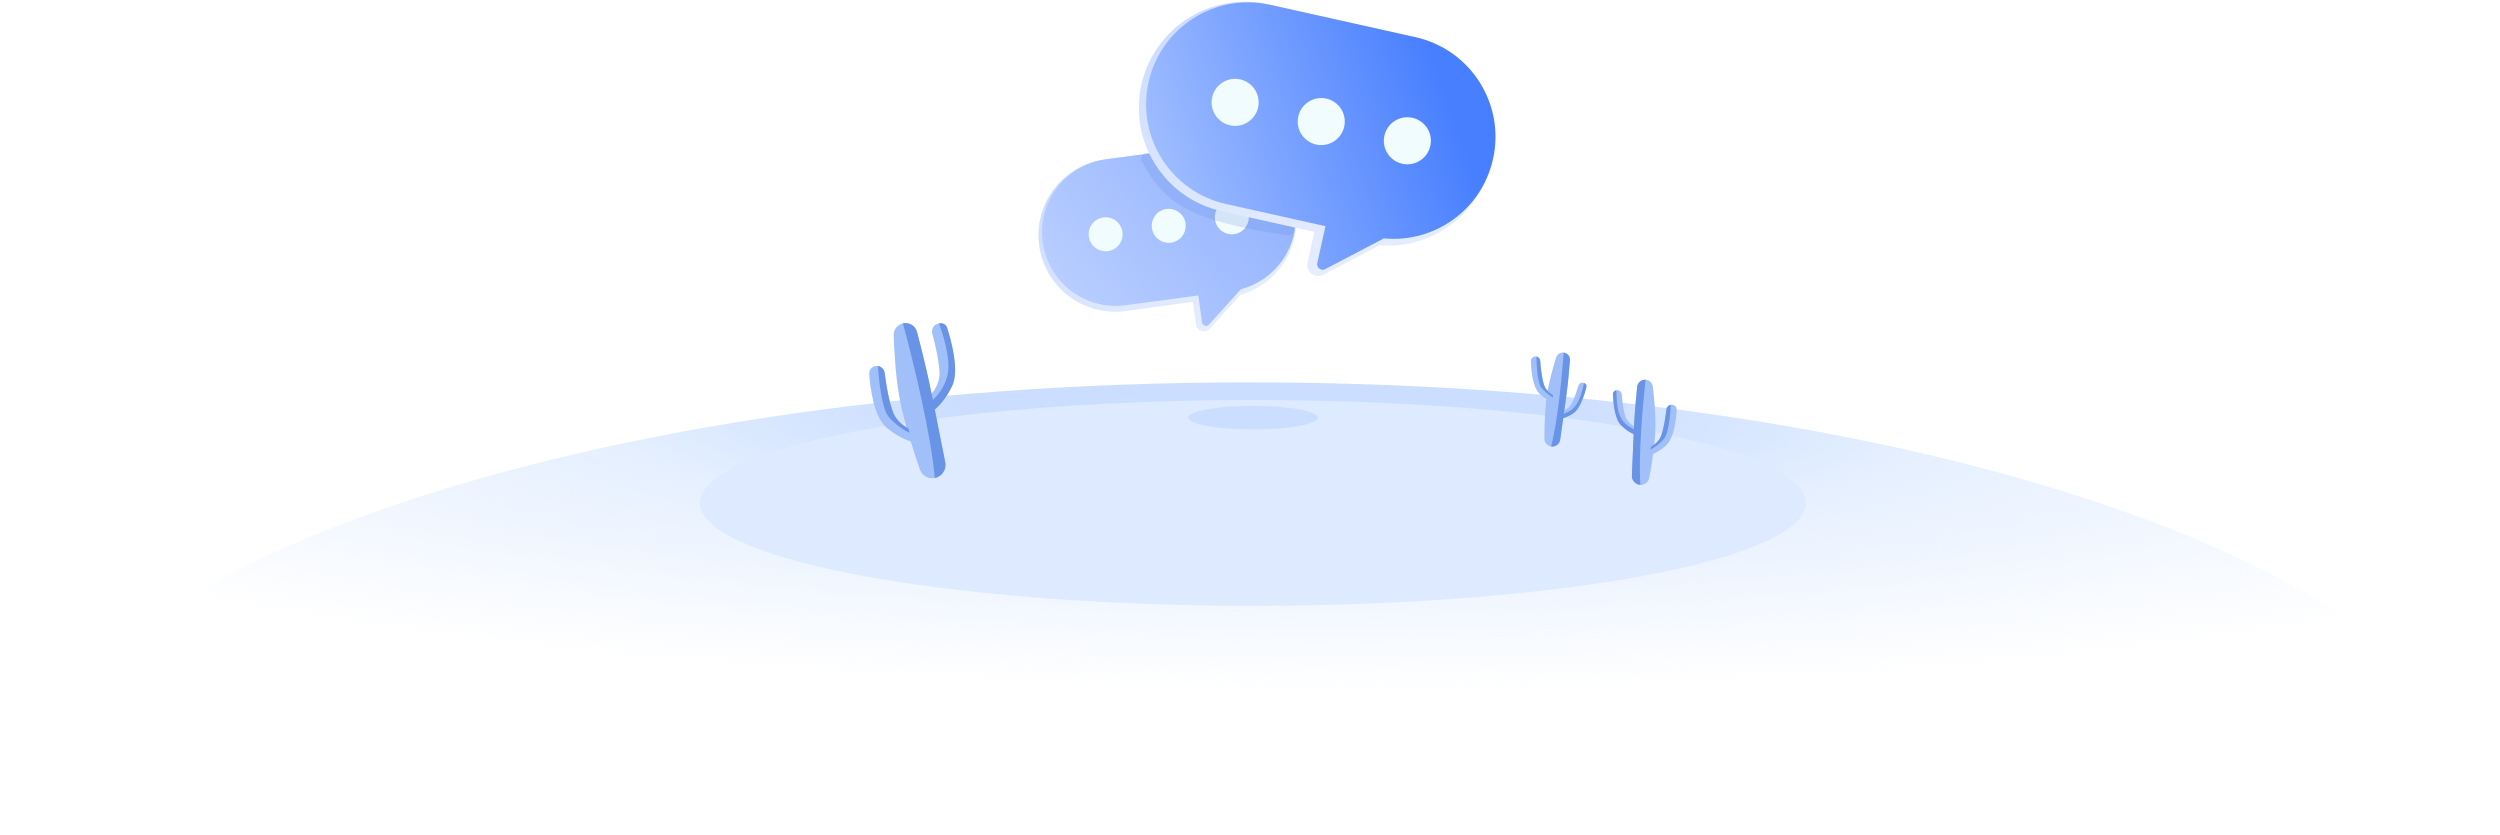 <svg width="425" height="142" viewBox="0 0 425 142" fill="none" xmlns="http://www.w3.org/2000/svg">
<path d="M425 142H0C0 99.474 95.139 65 212.5 65C329.861 65 425 99.474 425 142Z" fill="url(#paint0_radial_33222_339423)"/>
<ellipse cx="213" cy="85.5" rx="94" ry="17.5" fill="#DEEAFF"/>
<ellipse rx="11" ry="2" transform="matrix(1 0 0 -1 213 71)" fill="#CBDEFF"/>
<path d="M280.983 65.711C280.885 64.921 280.12 64.408 279.346 64.595C278.792 64.729 278.38 65.193 278.32 65.76C278.161 67.265 277.861 70.36 277.733 73.462C277.605 76.527 277.485 79.424 277.426 80.856C277.402 81.428 277.704 81.963 278.205 82.24C279.095 82.732 280.202 82.223 280.384 81.222C280.765 79.131 281.305 75.813 281.409 73.281C281.52 70.621 281.206 67.501 280.983 65.711Z" fill="#A1C0F9"/>
<path d="M285.04 69.677C285.067 69.185 284.666 68.789 284.173 68.797C283.718 68.804 283.341 69.155 283.29 69.607C283.165 70.714 282.886 72.73 282.407 74.055C281.893 75.476 280.387 76.15 279.653 76.401C279.407 76.485 279.212 76.689 279.165 76.945C279.084 77.382 279.453 77.751 279.878 77.62C280.672 77.374 281.896 76.868 283.089 75.874C284.582 74.63 284.95 71.29 285.04 69.677Z" fill="#A1C0F9"/>
<path d="M274.251 67.038C274.244 66.629 274.59 66.313 274.999 66.335C275.376 66.356 275.677 66.659 275.705 67.036C275.774 67.959 275.94 69.64 276.295 70.755C276.676 71.951 277.904 72.558 278.504 72.79C278.706 72.868 278.861 73.043 278.892 73.257C278.945 73.623 278.627 73.917 278.279 73.794C277.628 73.564 276.628 73.106 275.671 72.243C274.471 71.162 274.274 68.379 274.251 67.038Z" fill="#A1C0F9"/>
<path fill-rule="evenodd" clip-rule="evenodd" d="M274.797 66.359C274.772 67.453 274.872 69.677 275.472 70.873C276.072 72.071 277.085 72.718 278.316 73.218C278.326 73.248 278.334 73.279 278.339 73.311C278.392 73.681 278.061 73.969 277.72 73.816C277.152 73.562 276.329 73.091 275.531 72.263C274.453 71.144 274.239 68.289 274.199 66.98C274.188 66.636 274.462 66.367 274.797 66.359Z" fill="#6993E7"/>
<path fill-rule="evenodd" clip-rule="evenodd" d="M284.038 68.808C283.958 70.452 283.65 73.584 282.964 74.496C282.246 75.448 281.073 76.182 280.575 76.429L280.664 75.948C281.342 75.565 282.076 74.962 282.404 74.054C282.883 72.729 283.162 70.713 283.287 69.606C283.333 69.198 283.644 68.874 284.038 68.808Z" fill="#6993E7"/>
<path fill-rule="evenodd" clip-rule="evenodd" d="M278.873 82.428C278.511 77.622 279.259 68.899 279.745 64.559C279.614 64.551 279.48 64.563 279.346 64.595C278.792 64.729 278.38 65.193 278.32 65.76C278.16 67.265 277.86 70.36 277.732 73.462L277.425 80.856C277.402 81.428 277.703 81.963 278.204 82.24C278.42 82.359 278.648 82.419 278.873 82.428Z" fill="#6993E7"/>
<path d="M264.545 60.766C264.761 60.083 265.521 59.754 266.176 60.045C266.645 60.254 266.934 60.732 266.894 61.243C266.79 62.601 266.551 65.389 266.16 68.156C265.773 70.889 265.407 73.473 265.227 74.75C265.155 75.26 264.801 75.684 264.312 75.847C263.444 76.138 262.548 75.507 262.549 74.592C262.552 72.679 262.616 69.655 262.935 67.397C263.271 65.025 264.057 62.314 264.545 60.766Z" fill="#A1C0F9"/>
<path d="M260.259 61.351C260.252 60.907 260.628 60.566 261.071 60.591C261.48 60.615 261.805 60.944 261.835 61.352C261.906 62.353 262.082 64.175 262.463 65.384C262.872 66.681 264.202 67.343 264.852 67.596C265.071 67.681 265.238 67.872 265.271 68.104C265.327 68.5 264.982 68.818 264.605 68.684C263.9 68.433 262.818 67.933 261.782 66.995C260.486 65.821 260.28 62.803 260.259 61.351Z" fill="#A1C0F9"/>
<path d="M269.644 65.833C269.731 65.467 269.483 65.115 269.111 65.054C268.768 64.998 268.437 65.211 268.337 65.544C268.093 66.36 267.611 67.838 267.072 68.77C266.494 69.769 265.27 70.072 264.684 70.162C264.487 70.192 264.313 70.319 264.243 70.505C264.123 70.823 264.351 71.151 264.688 71.109C265.319 71.031 266.308 70.816 267.339 70.23C268.63 69.496 269.358 67.034 269.644 65.833Z" fill="#A1C0F9"/>
<path fill-rule="evenodd" clip-rule="evenodd" d="M269.288 65.116C269.094 66.104 268.565 68.082 267.789 69.039C267.012 69.997 265.974 70.378 264.768 70.584C264.753 70.609 264.741 70.635 264.73 70.663C264.609 70.985 264.849 71.309 265.186 71.239C265.747 71.123 266.58 70.863 267.461 70.276C268.65 69.484 269.407 66.96 269.702 65.791C269.78 65.485 269.587 65.188 269.288 65.116Z" fill="#6993E7"/>
<path fill-rule="evenodd" clip-rule="evenodd" d="M261.19 60.606C261.201 62.088 261.362 64.915 261.945 65.76C262.554 66.643 263.583 67.346 264.02 67.587L263.959 67.152C263.363 66.783 262.725 66.213 262.464 65.384C262.083 64.175 261.907 62.352 261.835 61.352C261.809 60.984 261.542 60.68 261.19 60.606Z" fill="#6993E7"/>
<path fill-rule="evenodd" clip-rule="evenodd" d="M263.688 75.905C264.791 71.71 265.55 63.868 265.827 59.948C265.944 59.962 266.061 59.994 266.175 60.045C266.644 60.254 266.933 60.731 266.893 61.243C266.789 62.601 266.55 65.389 266.159 68.156L265.226 74.75C265.154 75.26 264.799 75.684 264.311 75.847C264.101 75.918 263.889 75.934 263.688 75.905Z" fill="#6993E7"/>
<path d="M151.925 56.964C151.889 55.77 152.905 54.834 154.095 54.933C154.947 55.003 155.665 55.596 155.885 56.423C156.468 58.617 157.625 63.136 158.53 67.705C159.424 72.219 160.27 76.487 160.688 78.595C160.855 79.437 160.531 80.299 159.852 80.825C158.645 81.76 156.888 81.26 156.387 79.819C155.34 76.807 153.777 72.013 153.038 68.284C152.262 64.366 152.008 59.668 151.925 56.964Z" fill="#A1C0F9"/>
<path d="M147.764 63.546C147.712 62.808 148.306 62.206 149.045 62.207C149.728 62.209 150.3 62.726 150.387 63.404C150.598 65.062 151.058 68.08 151.804 70.057C152.604 72.178 154.878 73.158 155.983 73.519C156.355 73.641 156.652 73.942 156.728 74.326C156.857 74.98 156.311 75.541 155.672 75.352C154.476 74.999 152.629 74.266 150.819 72.801C148.553 70.966 147.933 65.962 147.764 63.546Z" fill="#A1C0F9"/>
<path d="M160.967 55.833C160.733 55.131 159.955 54.801 159.272 55.084C158.641 55.346 158.31 56.042 158.488 56.702C158.925 58.315 159.651 61.281 159.715 63.393C159.784 65.659 158.056 67.431 157.171 68.187C156.874 68.441 156.715 68.833 156.791 69.216C156.92 69.87 157.639 70.181 158.158 69.763C159.129 68.98 160.557 67.599 161.672 65.554C163.067 62.993 161.732 58.131 160.967 55.833Z" fill="#A1C0F9"/>
<path fill-rule="evenodd" clip-rule="evenodd" d="M159.628 55.004C160.328 56.852 161.491 60.701 161.186 63.101C160.882 65.502 159.545 67.212 157.746 68.803C157.747 68.86 157.753 68.918 157.764 68.975C157.895 69.638 158.631 69.93 159.122 69.465C159.937 68.691 161.057 67.395 161.92 65.504C163.085 62.952 161.736 57.958 161.019 55.702C160.831 55.111 160.203 54.815 159.628 55.004Z" fill="#6993E7"/>
<path fill-rule="evenodd" clip-rule="evenodd" d="M149.244 62.223C149.399 64.687 149.926 69.379 150.975 70.731C152.07 72.145 153.846 73.221 154.597 73.582L154.455 72.862C153.429 72.303 152.316 71.413 151.804 70.057C151.058 68.08 150.598 65.062 150.387 63.404C150.309 62.794 149.837 62.313 149.244 62.223Z" fill="#6993E7"/>
<path fill-rule="evenodd" clip-rule="evenodd" d="M158.906 81.259C158.334 74.051 155.217 61.293 153.497 54.971C153.688 54.93 153.889 54.916 154.095 54.933C154.947 55.004 155.665 55.596 155.884 56.423C156.467 58.617 157.624 63.136 158.53 67.705L160.687 78.595C160.854 79.438 160.53 80.299 159.851 80.826C159.56 81.051 159.236 81.194 158.906 81.259Z" fill="#6993E7"/>
<path d="M191.173 52.2L191.262 52.87L191.173 52.2ZM203.381 50.565L203.291 49.894L203.961 49.805L204.051 50.475L203.381 50.565ZM203.982 55.059L204.653 54.969L203.982 55.059ZM205.154 55.423L204.653 54.969L205.154 55.423ZM210.498 49.516L209.997 49.062L210.132 48.913L210.327 48.862L210.498 49.516ZM176.658 41.715C175.706 34.602 180.7 28.064 187.813 27.111L187.993 28.452C181.62 29.305 177.146 35.163 177.999 41.536L176.658 41.715ZM191.262 52.87C184.149 53.822 177.611 48.828 176.658 41.715L177.999 41.536C178.853 47.908 184.71 52.382 191.083 51.529L191.262 52.87ZM203.47 51.235L191.262 52.87L191.083 51.529L203.291 49.894L203.47 51.235ZM204.051 50.475L204.653 54.969L203.312 55.149L202.71 50.654L204.051 50.475ZM204.653 54.969L205.656 55.877C204.883 56.731 203.465 56.29 203.312 55.149L204.653 54.969ZM204.653 54.969L209.997 49.062L211 49.97L205.656 55.877L204.653 54.969ZM220.235 35.88C221.115 42.45 216.921 48.53 210.67 50.17L210.327 48.862C215.926 47.392 219.683 41.945 218.895 36.059L220.235 35.88ZM205.631 24.725C212.745 23.773 219.283 28.767 220.235 35.88L218.895 36.059C218.041 29.687 212.184 25.213 205.811 26.066L205.631 24.725ZM187.813 27.111L205.631 24.725L205.811 26.066L187.993 28.452L187.813 27.111Z" fill="url(#paint1_linear_33222_339423)"/>
<path fill-rule="evenodd" clip-rule="evenodd" d="M188.004 27.085C181.154 28.002 176.345 34.298 177.262 41.148C178.18 47.998 184.476 52.807 191.326 51.89L203.728 50.23L204.342 54.818C204.419 55.389 205.128 55.609 205.514 55.182L210.958 49.164C216.978 47.585 221.016 41.73 220.169 35.403C219.252 28.553 212.955 23.744 206.106 24.661L188.004 27.085Z" fill="url(#paint2_linear_33222_339423)"/>
<g filter="url(#filter0_d_33222_339423)">
<circle cx="187.957" cy="39.466" r="2.886" transform="rotate(-7.627 187.957 39.466)" fill="#F1FCFF"/>
<circle cx="198.683" cy="38.03" r="2.886" transform="rotate(-7.627 198.683 38.03)" fill="#F1FCFF"/>
<circle cx="209.41" cy="36.593" r="2.886" transform="rotate(-7.627 209.41 36.593)" fill="#F1FCFF"/>
</g>
<g opacity="0.19" filter="url(#filter1_f_33222_339423)">
<path d="M195 27C198.5 33.5 202 36.5 219 39" stroke="#537FD8" stroke-width="2" stroke-linecap="round"/>
</g>
<path d="M224.562 38.707L224.766 37.792L225.681 37.996L225.477 38.911L224.562 38.707ZM224.544 45.875L224.109 45.045L224.109 45.045L224.544 45.875ZM234.322 40.75L233.887 39.92L234.134 39.79L234.411 39.817L234.322 40.75ZM194.037 14.406C196.202 4.698 205.828 -1.417 215.536 0.749L215.128 2.579C206.43 0.639 197.807 6.117 195.867 14.814L194.037 14.406ZM207.694 35.905C197.986 33.74 191.871 24.114 194.037 14.406L195.867 14.814C193.927 23.512 199.405 32.135 208.102 34.075L207.694 35.905ZM224.358 39.622L207.694 35.905L208.102 34.075L224.766 37.792L224.358 39.622ZM225.477 38.911L224.109 45.045L222.279 44.637L223.647 38.503L225.477 38.911ZM224.109 45.045L224.109 45.045L224.979 46.706C223.565 47.447 221.931 46.195 222.279 44.637L224.109 45.045ZM224.109 45.045L233.887 39.92L234.757 41.58L224.979 46.706L224.109 45.045ZM253.512 27.673C251.512 36.64 243.148 42.54 234.232 41.683L234.411 39.817C242.398 40.585 249.891 35.297 251.682 27.265L253.512 27.673ZM239.855 6.174C249.564 8.339 255.678 17.965 253.512 27.673L251.682 27.265C253.623 18.567 248.145 9.944 239.447 8.004L239.855 6.174ZM215.536 0.749L239.855 6.174L239.447 8.004L215.128 2.579L215.536 0.749Z" fill="url(#paint3_linear_33222_339423)"/>
<path fill-rule="evenodd" clip-rule="evenodd" d="M215.959 0.82C206.61 -1.266 197.34 4.623 195.255 13.972C193.17 23.32 199.058 32.59 208.407 34.675L225.334 38.451L223.937 44.714C223.763 45.493 224.58 46.119 225.287 45.748L235.249 40.527C243.835 41.352 251.89 35.67 253.816 27.035C255.901 17.686 250.013 8.416 240.664 6.331L215.959 0.82Z" fill="url(#paint4_linear_33222_339423)"/>
<g filter="url(#filter2_d_33222_339423)">
<circle cx="209.971" cy="16.901" r="4" transform="rotate(12.575 209.971 16.901)" fill="#F1FCFF"/>
<circle cx="224.611" cy="20.167" r="4" transform="rotate(12.575 224.611 20.167)" fill="#F1FCFF"/>
<circle cx="239.251" cy="23.433" r="4" transform="rotate(12.575 239.251 23.433)" fill="#F1FCFF"/>
</g>
<defs>
<filter id="filter0_d_33222_339423" x="184.713" y="33.35" width="27.94" height="9.721" filterUnits="userSpaceOnUse" color-interpolation-filters="sRGB">
<feFlood flood-opacity="0" result="BackgroundImageFix"/>
<feColorMatrix in="SourceAlpha" type="matrix" values="0 0 0 0 0 0 0 0 0 0 0 0 0 0 0 0 0 0 127 0" result="hardAlpha"/>
<feOffset dy="0.361"/>
<feComposite in2="hardAlpha" operator="out"/>
<feColorMatrix type="matrix" values="0 0 0 0 0 0 0 0 0 0 0 0 0 0 0 0 0 0 0.15 0"/>
<feBlend mode="normal" in2="BackgroundImageFix" result="effect1_dropShadow_33222_339423"/>
<feBlend mode="normal" in="SourceGraphic" in2="effect1_dropShadow_33222_339423" result="shape"/>
</filter>
<filter id="filter1_f_33222_339423" x="193" y="25" width="28" height="16" filterUnits="userSpaceOnUse" color-interpolation-filters="sRGB">
<feFlood flood-opacity="0" result="BackgroundImageFix"/>
<feBlend mode="normal" in="SourceGraphic" in2="BackgroundImageFix" result="shape"/>
<feGaussianBlur stdDeviation="0.5" result="effect1_foregroundBlur_33222_339423"/>
</filter>
<filter id="filter2_d_33222_339423" x="205.196" y="12.127" width="38.83" height="16.581" filterUnits="userSpaceOnUse" color-interpolation-filters="sRGB">
<feFlood flood-opacity="0" result="BackgroundImageFix"/>
<feColorMatrix in="SourceAlpha" type="matrix" values="0 0 0 0 0 0 0 0 0 0 0 0 0 0 0 0 0 0 127 0" result="hardAlpha"/>
<feOffset dy="0.5"/>
<feComposite in2="hardAlpha" operator="out"/>
<feColorMatrix type="matrix" values="0 0 0 0 0 0 0 0 0 0 0 0 0 0 0 0 0 0 0.15 0"/>
<feBlend mode="normal" in2="BackgroundImageFix" result="effect1_dropShadow_33222_339423"/>
<feBlend mode="normal" in="SourceGraphic" in2="effect1_dropShadow_33222_339423" result="shape"/>
</filter>
<radialGradient id="paint0_radial_33222_339423" cx="0" cy="0" r="1" gradientUnits="userSpaceOnUse" gradientTransform="translate(213.278 69.915) rotate(90.619) scale(72.089 397.857)">
<stop offset="0.125" stop-color="#CBDEFF"/>
<stop offset="0.293" stop-color="#C9DEFF" stop-opacity="0.47"/>
<stop offset="0.659" stop-color="#CFE2FF" stop-opacity="0"/>
</radialGradient>
<linearGradient id="paint1_linear_33222_339423" x1="201.327" y1="14.44" x2="227.395" y2="53.139" gradientUnits="userSpaceOnUse">
<stop offset="0.044" stop-color="#CDDCFF"/>
<stop offset="1" stop-color="#ECF2FF"/>
</linearGradient>
<linearGradient id="paint2_linear_33222_339423" x1="220.842" y1="40.431" x2="187.864" y2="67.646" gradientUnits="userSpaceOnUse">
<stop stop-color="#96B5FF"/>
<stop offset="1" stop-color="#BED2FF"/>
</linearGradient>
<linearGradient id="paint3_linear_33222_339423" x1="239.179" y1="-9.265" x2="254.565" y2="53.549" gradientUnits="userSpaceOnUse">
<stop offset="0.044" stop-color="#CDDCFF"/>
<stop offset="1" stop-color="#ECF2FF"/>
</linearGradient>
<linearGradient id="paint4_linear_33222_339423" x1="252.285" y1="33.897" x2="196.362" y2="53.512" gradientUnits="userSpaceOnUse">
<stop stop-color="#487FFF"/>
<stop offset="1" stop-color="#AEC7FF"/>
</linearGradient>
</defs>
</svg>
